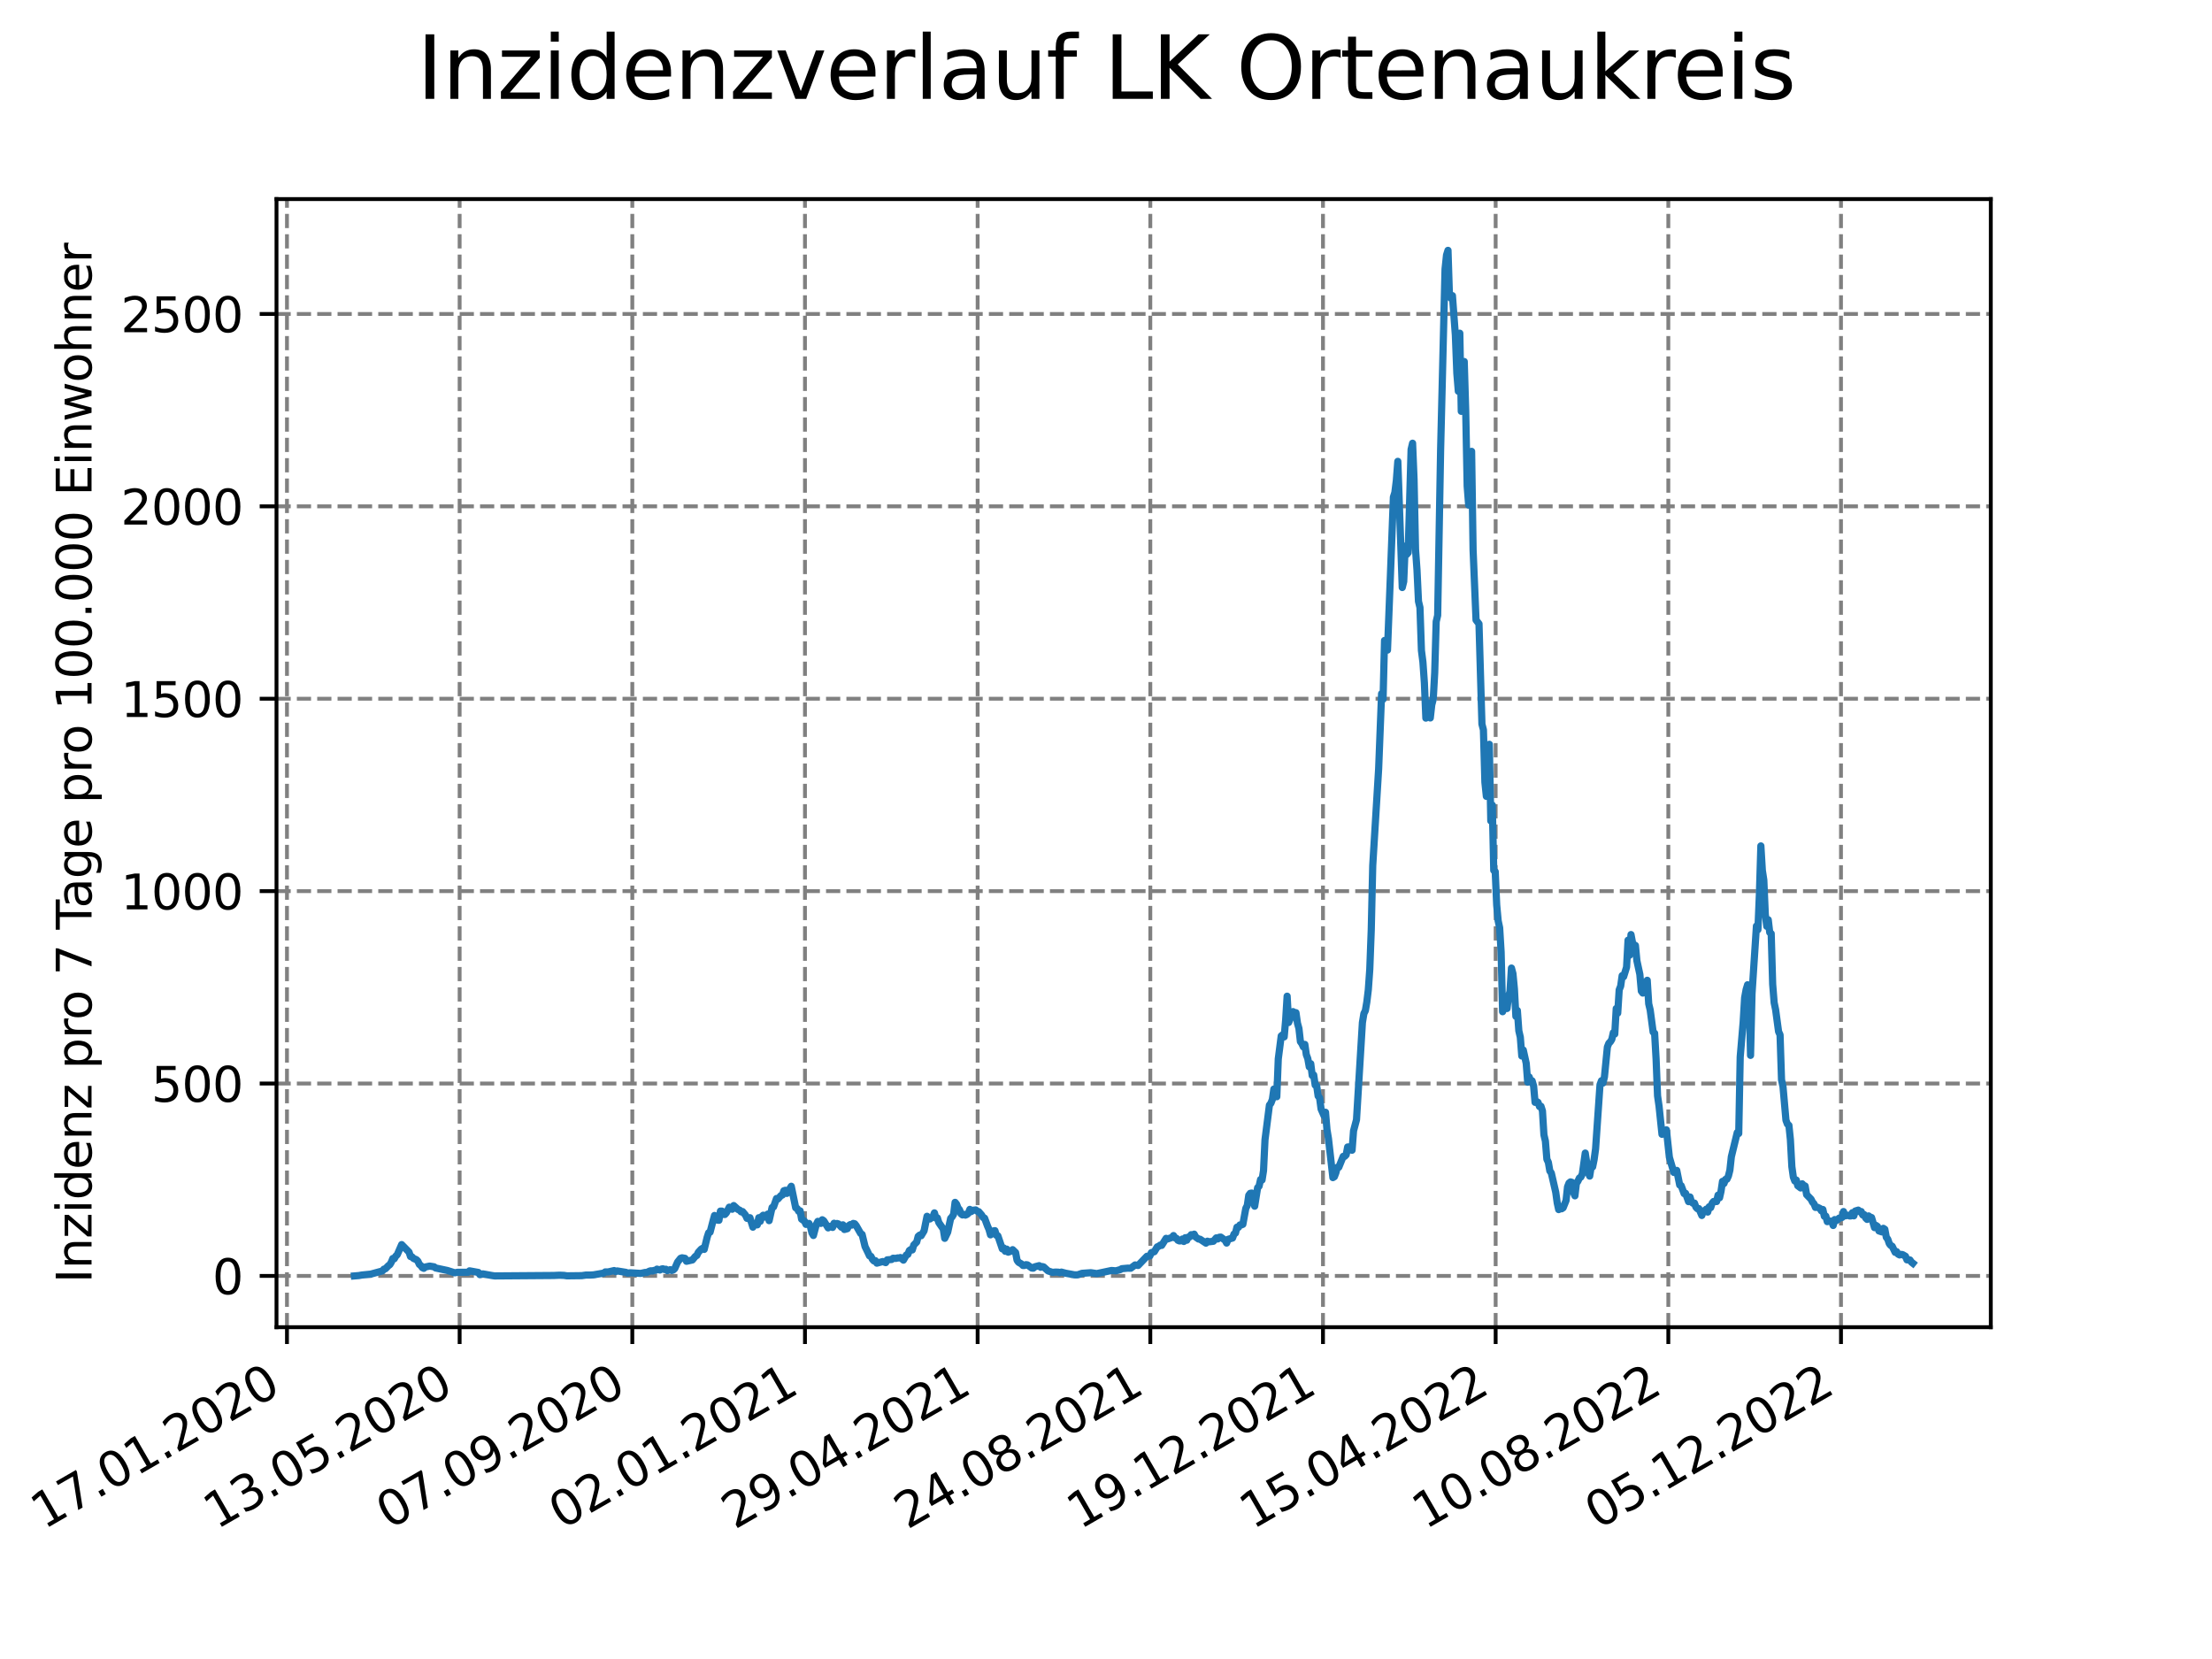 <?xml version="1.0" encoding="utf-8" standalone="no"?>
<!DOCTYPE svg PUBLIC "-//W3C//DTD SVG 1.1//EN"
  "http://www.w3.org/Graphics/SVG/1.1/DTD/svg11.dtd">
<svg xmlns:xlink="http://www.w3.org/1999/xlink" width="460.8pt" height="345.6pt" viewBox="0 0 460.8 345.6" xmlns="http://www.w3.org/2000/svg" version="1.1">
 <defs>
  <style type="text/css">*{stroke-linejoin: round; stroke-linecap: butt}</style>
 </defs>
 <g id="figure_1">
  <g id="patch_1">
   <path d="M 0 345.6 
L 460.8 345.6 
L 460.8 0 
L 0 0 
z
" style="fill: #ffffff"/>
  </g>
  <g id="axes_1">
   <g id="patch_2">
    <path d="M 57.6 276.48 
L 414.72 276.48 
L 414.72 41.472 
L 57.6 41.472 
z
" style="fill: #ffffff"/>
   </g>
   <g id="matplotlib.axis_1">
    <g id="xtick_1">
     <g id="line2d_1">
      <path d="M 59.78 276.48 
L 59.78 41.472 
" clip-path="url(#pa488ce791e)" style="fill: none; stroke-dasharray: 2.96,1.28; stroke-dashoffset: 0; stroke: #808080; stroke-width: 0.8"/>
     </g>
     <g id="line2d_2">
      <defs>
       <path id="mf2b1502a65" d="M 0 0 
L 0 3.5 
" style="stroke: #000000; stroke-width: 0.8"/>
      </defs>
      <g>
       <use xlink:href="#mf2b1502a65" x="59.78" y="276.48" style="stroke: #000000; stroke-width: 0.8"/>
      </g>
     </g>
     <g id="text_1">
      <!-- 17.01.2020 -->
      <g transform="translate(9.155 318.689) rotate(-30) scale(0.1 -0.1)">
       <defs>
        <path id="DejaVuSans-31" d="M 794 531 
L 1825 531 
L 1825 4091 
L 703 3866 
L 703 4441 
L 1819 4666 
L 2450 4666 
L 2450 531 
L 3481 531 
L 3481 0 
L 794 0 
L 794 531 
z
" transform="scale(0.016)"/>
        <path id="DejaVuSans-37" d="M 525 4666 
L 3525 4666 
L 3525 4397 
L 1831 0 
L 1172 0 
L 2766 4134 
L 525 4134 
L 525 4666 
z
" transform="scale(0.016)"/>
        <path id="DejaVuSans-2e" d="M 684 794 
L 1344 794 
L 1344 0 
L 684 0 
L 684 794 
z
" transform="scale(0.016)"/>
        <path id="DejaVuSans-30" d="M 2034 4250 
Q 1547 4250 1301 3770 
Q 1056 3291 1056 2328 
Q 1056 1369 1301 889 
Q 1547 409 2034 409 
Q 2525 409 2770 889 
Q 3016 1369 3016 2328 
Q 3016 3291 2770 3770 
Q 2525 4250 2034 4250 
z
M 2034 4750 
Q 2819 4750 3233 4129 
Q 3647 3509 3647 2328 
Q 3647 1150 3233 529 
Q 2819 -91 2034 -91 
Q 1250 -91 836 529 
Q 422 1150 422 2328 
Q 422 3509 836 4129 
Q 1250 4750 2034 4750 
z
" transform="scale(0.016)"/>
        <path id="DejaVuSans-32" d="M 1228 531 
L 3431 531 
L 3431 0 
L 469 0 
L 469 531 
Q 828 903 1448 1529 
Q 2069 2156 2228 2338 
Q 2531 2678 2651 2914 
Q 2772 3150 2772 3378 
Q 2772 3750 2511 3984 
Q 2250 4219 1831 4219 
Q 1534 4219 1204 4116 
Q 875 4013 500 3803 
L 500 4441 
Q 881 4594 1212 4672 
Q 1544 4750 1819 4750 
Q 2544 4750 2975 4387 
Q 3406 4025 3406 3419 
Q 3406 3131 3298 2873 
Q 3191 2616 2906 2266 
Q 2828 2175 2409 1742 
Q 1991 1309 1228 531 
z
" transform="scale(0.016)"/>
       </defs>
       <use xlink:href="#DejaVuSans-31"/>
       <use xlink:href="#DejaVuSans-37" x="63.623"/>
       <use xlink:href="#DejaVuSans-2e" x="127.246"/>
       <use xlink:href="#DejaVuSans-30" x="159.033"/>
       <use xlink:href="#DejaVuSans-31" x="222.656"/>
       <use xlink:href="#DejaVuSans-2e" x="286.279"/>
       <use xlink:href="#DejaVuSans-32" x="318.066"/>
       <use xlink:href="#DejaVuSans-30" x="381.689"/>
       <use xlink:href="#DejaVuSans-32" x="445.312"/>
       <use xlink:href="#DejaVuSans-30" x="508.936"/>
      </g>
     </g>
    </g>
    <g id="xtick_2">
     <g id="line2d_3">
      <path d="M 95.75 276.48 
L 95.75 41.472 
" clip-path="url(#pa488ce791e)" style="fill: none; stroke-dasharray: 2.96,1.28; stroke-dashoffset: 0; stroke: #808080; stroke-width: 0.8"/>
     </g>
     <g id="line2d_4">
      <g>
       <use xlink:href="#mf2b1502a65" x="95.75" y="276.48" style="stroke: #000000; stroke-width: 0.8"/>
      </g>
     </g>
     <g id="text_2">
      <!-- 13.05.2020 -->
      <g transform="translate(45.125 318.689) rotate(-30) scale(0.1 -0.1)">
       <defs>
        <path id="DejaVuSans-33" d="M 2597 2516 
Q 3050 2419 3304 2112 
Q 3559 1806 3559 1356 
Q 3559 666 3084 287 
Q 2609 -91 1734 -91 
Q 1441 -91 1130 -33 
Q 819 25 488 141 
L 488 750 
Q 750 597 1062 519 
Q 1375 441 1716 441 
Q 2309 441 2620 675 
Q 2931 909 2931 1356 
Q 2931 1769 2642 2001 
Q 2353 2234 1838 2234 
L 1294 2234 
L 1294 2753 
L 1863 2753 
Q 2328 2753 2575 2939 
Q 2822 3125 2822 3475 
Q 2822 3834 2567 4026 
Q 2313 4219 1838 4219 
Q 1578 4219 1281 4162 
Q 984 4106 628 3988 
L 628 4550 
Q 988 4650 1302 4700 
Q 1616 4750 1894 4750 
Q 2613 4750 3031 4423 
Q 3450 4097 3450 3541 
Q 3450 3153 3228 2886 
Q 3006 2619 2597 2516 
z
" transform="scale(0.016)"/>
        <path id="DejaVuSans-35" d="M 691 4666 
L 3169 4666 
L 3169 4134 
L 1269 4134 
L 1269 2991 
Q 1406 3038 1543 3061 
Q 1681 3084 1819 3084 
Q 2600 3084 3056 2656 
Q 3513 2228 3513 1497 
Q 3513 744 3044 326 
Q 2575 -91 1722 -91 
Q 1428 -91 1123 -41 
Q 819 9 494 109 
L 494 744 
Q 775 591 1075 516 
Q 1375 441 1709 441 
Q 2250 441 2565 725 
Q 2881 1009 2881 1497 
Q 2881 1984 2565 2268 
Q 2250 2553 1709 2553 
Q 1456 2553 1204 2497 
Q 953 2441 691 2322 
L 691 4666 
z
" transform="scale(0.016)"/>
       </defs>
       <use xlink:href="#DejaVuSans-31"/>
       <use xlink:href="#DejaVuSans-33" x="63.623"/>
       <use xlink:href="#DejaVuSans-2e" x="127.246"/>
       <use xlink:href="#DejaVuSans-30" x="159.033"/>
       <use xlink:href="#DejaVuSans-35" x="222.656"/>
       <use xlink:href="#DejaVuSans-2e" x="286.279"/>
       <use xlink:href="#DejaVuSans-32" x="318.066"/>
       <use xlink:href="#DejaVuSans-30" x="381.689"/>
       <use xlink:href="#DejaVuSans-32" x="445.312"/>
       <use xlink:href="#DejaVuSans-30" x="508.936"/>
      </g>
     </g>
    </g>
    <g id="xtick_3">
     <g id="line2d_5">
      <path d="M 131.721 276.48 
L 131.721 41.472 
" clip-path="url(#pa488ce791e)" style="fill: none; stroke-dasharray: 2.96,1.28; stroke-dashoffset: 0; stroke: #808080; stroke-width: 0.8"/>
     </g>
     <g id="line2d_6">
      <g>
       <use xlink:href="#mf2b1502a65" x="131.721" y="276.48" style="stroke: #000000; stroke-width: 0.8"/>
      </g>
     </g>
     <g id="text_3">
      <!-- 07.09.2020 -->
      <g transform="translate(81.096 318.689) rotate(-30) scale(0.1 -0.1)">
       <defs>
        <path id="DejaVuSans-39" d="M 703 97 
L 703 672 
Q 941 559 1184 500 
Q 1428 441 1663 441 
Q 2288 441 2617 861 
Q 2947 1281 2994 2138 
Q 2813 1869 2534 1725 
Q 2256 1581 1919 1581 
Q 1219 1581 811 2004 
Q 403 2428 403 3163 
Q 403 3881 828 4315 
Q 1253 4750 1959 4750 
Q 2769 4750 3195 4129 
Q 3622 3509 3622 2328 
Q 3622 1225 3098 567 
Q 2575 -91 1691 -91 
Q 1453 -91 1209 -44 
Q 966 3 703 97 
z
M 1959 2075 
Q 2384 2075 2632 2365 
Q 2881 2656 2881 3163 
Q 2881 3666 2632 3958 
Q 2384 4250 1959 4250 
Q 1534 4250 1286 3958 
Q 1038 3666 1038 3163 
Q 1038 2656 1286 2365 
Q 1534 2075 1959 2075 
z
" transform="scale(0.016)"/>
       </defs>
       <use xlink:href="#DejaVuSans-30"/>
       <use xlink:href="#DejaVuSans-37" x="63.623"/>
       <use xlink:href="#DejaVuSans-2e" x="127.246"/>
       <use xlink:href="#DejaVuSans-30" x="159.033"/>
       <use xlink:href="#DejaVuSans-39" x="222.656"/>
       <use xlink:href="#DejaVuSans-2e" x="286.279"/>
       <use xlink:href="#DejaVuSans-32" x="318.066"/>
       <use xlink:href="#DejaVuSans-30" x="381.689"/>
       <use xlink:href="#DejaVuSans-32" x="445.312"/>
       <use xlink:href="#DejaVuSans-30" x="508.936"/>
      </g>
     </g>
    </g>
    <g id="xtick_4">
     <g id="line2d_7">
      <path d="M 167.691 276.48 
L 167.691 41.472 
" clip-path="url(#pa488ce791e)" style="fill: none; stroke-dasharray: 2.96,1.28; stroke-dashoffset: 0; stroke: #808080; stroke-width: 0.8"/>
     </g>
     <g id="line2d_8">
      <g>
       <use xlink:href="#mf2b1502a65" x="167.691" y="276.48" style="stroke: #000000; stroke-width: 0.8"/>
      </g>
     </g>
     <g id="text_4">
      <!-- 02.01.2021 -->
      <g transform="translate(117.066 318.689) rotate(-30) scale(0.1 -0.1)">
       <use xlink:href="#DejaVuSans-30"/>
       <use xlink:href="#DejaVuSans-32" x="63.623"/>
       <use xlink:href="#DejaVuSans-2e" x="127.246"/>
       <use xlink:href="#DejaVuSans-30" x="159.033"/>
       <use xlink:href="#DejaVuSans-31" x="222.656"/>
       <use xlink:href="#DejaVuSans-2e" x="286.279"/>
       <use xlink:href="#DejaVuSans-32" x="318.066"/>
       <use xlink:href="#DejaVuSans-30" x="381.689"/>
       <use xlink:href="#DejaVuSans-32" x="445.312"/>
       <use xlink:href="#DejaVuSans-31" x="508.936"/>
      </g>
     </g>
    </g>
    <g id="xtick_5">
     <g id="line2d_9">
      <path d="M 203.661 276.48 
L 203.661 41.472 
" clip-path="url(#pa488ce791e)" style="fill: none; stroke-dasharray: 2.96,1.28; stroke-dashoffset: 0; stroke: #808080; stroke-width: 0.8"/>
     </g>
     <g id="line2d_10">
      <g>
       <use xlink:href="#mf2b1502a65" x="203.661" y="276.48" style="stroke: #000000; stroke-width: 0.8"/>
      </g>
     </g>
     <g id="text_5">
      <!-- 29.04.2021 -->
      <g transform="translate(153.036 318.689) rotate(-30) scale(0.1 -0.1)">
       <defs>
        <path id="DejaVuSans-34" d="M 2419 4116 
L 825 1625 
L 2419 1625 
L 2419 4116 
z
M 2253 4666 
L 3047 4666 
L 3047 1625 
L 3713 1625 
L 3713 1100 
L 3047 1100 
L 3047 0 
L 2419 0 
L 2419 1100 
L 313 1100 
L 313 1709 
L 2253 4666 
z
" transform="scale(0.016)"/>
       </defs>
       <use xlink:href="#DejaVuSans-32"/>
       <use xlink:href="#DejaVuSans-39" x="63.623"/>
       <use xlink:href="#DejaVuSans-2e" x="127.246"/>
       <use xlink:href="#DejaVuSans-30" x="159.033"/>
       <use xlink:href="#DejaVuSans-34" x="222.656"/>
       <use xlink:href="#DejaVuSans-2e" x="286.279"/>
       <use xlink:href="#DejaVuSans-32" x="318.066"/>
       <use xlink:href="#DejaVuSans-30" x="381.689"/>
       <use xlink:href="#DejaVuSans-32" x="445.312"/>
       <use xlink:href="#DejaVuSans-31" x="508.936"/>
      </g>
     </g>
    </g>
    <g id="xtick_6">
     <g id="line2d_11">
      <path d="M 239.631 276.48 
L 239.631 41.472 
" clip-path="url(#pa488ce791e)" style="fill: none; stroke-dasharray: 2.96,1.28; stroke-dashoffset: 0; stroke: #808080; stroke-width: 0.8"/>
     </g>
     <g id="line2d_12">
      <g>
       <use xlink:href="#mf2b1502a65" x="239.631" y="276.48" style="stroke: #000000; stroke-width: 0.8"/>
      </g>
     </g>
     <g id="text_6">
      <!-- 24.08.2021 -->
      <g transform="translate(189.006 318.689) rotate(-30) scale(0.1 -0.1)">
       <defs>
        <path id="DejaVuSans-38" d="M 2034 2216 
Q 1584 2216 1326 1975 
Q 1069 1734 1069 1313 
Q 1069 891 1326 650 
Q 1584 409 2034 409 
Q 2484 409 2743 651 
Q 3003 894 3003 1313 
Q 3003 1734 2745 1975 
Q 2488 2216 2034 2216 
z
M 1403 2484 
Q 997 2584 770 2862 
Q 544 3141 544 3541 
Q 544 4100 942 4425 
Q 1341 4750 2034 4750 
Q 2731 4750 3128 4425 
Q 3525 4100 3525 3541 
Q 3525 3141 3298 2862 
Q 3072 2584 2669 2484 
Q 3125 2378 3379 2068 
Q 3634 1759 3634 1313 
Q 3634 634 3220 271 
Q 2806 -91 2034 -91 
Q 1263 -91 848 271 
Q 434 634 434 1313 
Q 434 1759 690 2068 
Q 947 2378 1403 2484 
z
M 1172 3481 
Q 1172 3119 1398 2916 
Q 1625 2713 2034 2713 
Q 2441 2713 2670 2916 
Q 2900 3119 2900 3481 
Q 2900 3844 2670 4047 
Q 2441 4250 2034 4250 
Q 1625 4250 1398 4047 
Q 1172 3844 1172 3481 
z
" transform="scale(0.016)"/>
       </defs>
       <use xlink:href="#DejaVuSans-32"/>
       <use xlink:href="#DejaVuSans-34" x="63.623"/>
       <use xlink:href="#DejaVuSans-2e" x="127.246"/>
       <use xlink:href="#DejaVuSans-30" x="159.033"/>
       <use xlink:href="#DejaVuSans-38" x="222.656"/>
       <use xlink:href="#DejaVuSans-2e" x="286.279"/>
       <use xlink:href="#DejaVuSans-32" x="318.066"/>
       <use xlink:href="#DejaVuSans-30" x="381.689"/>
       <use xlink:href="#DejaVuSans-32" x="445.312"/>
       <use xlink:href="#DejaVuSans-31" x="508.936"/>
      </g>
     </g>
    </g>
    <g id="xtick_7">
     <g id="line2d_13">
      <path d="M 275.602 276.48 
L 275.602 41.472 
" clip-path="url(#pa488ce791e)" style="fill: none; stroke-dasharray: 2.96,1.28; stroke-dashoffset: 0; stroke: #808080; stroke-width: 0.8"/>
     </g>
     <g id="line2d_14">
      <g>
       <use xlink:href="#mf2b1502a65" x="275.602" y="276.48" style="stroke: #000000; stroke-width: 0.8"/>
      </g>
     </g>
     <g id="text_7">
      <!-- 19.12.2021 -->
      <g transform="translate(224.977 318.689) rotate(-30) scale(0.1 -0.1)">
       <use xlink:href="#DejaVuSans-31"/>
       <use xlink:href="#DejaVuSans-39" x="63.623"/>
       <use xlink:href="#DejaVuSans-2e" x="127.246"/>
       <use xlink:href="#DejaVuSans-31" x="159.033"/>
       <use xlink:href="#DejaVuSans-32" x="222.656"/>
       <use xlink:href="#DejaVuSans-2e" x="286.279"/>
       <use xlink:href="#DejaVuSans-32" x="318.066"/>
       <use xlink:href="#DejaVuSans-30" x="381.689"/>
       <use xlink:href="#DejaVuSans-32" x="445.312"/>
       <use xlink:href="#DejaVuSans-31" x="508.936"/>
      </g>
     </g>
    </g>
    <g id="xtick_8">
     <g id="line2d_15">
      <path d="M 311.572 276.48 
L 311.572 41.472 
" clip-path="url(#pa488ce791e)" style="fill: none; stroke-dasharray: 2.96,1.28; stroke-dashoffset: 0; stroke: #808080; stroke-width: 0.8"/>
     </g>
     <g id="line2d_16">
      <g>
       <use xlink:href="#mf2b1502a65" x="311.572" y="276.48" style="stroke: #000000; stroke-width: 0.8"/>
      </g>
     </g>
     <g id="text_8">
      <!-- 15.04.2022 -->
      <g transform="translate(260.947 318.689) rotate(-30) scale(0.1 -0.1)">
       <use xlink:href="#DejaVuSans-31"/>
       <use xlink:href="#DejaVuSans-35" x="63.623"/>
       <use xlink:href="#DejaVuSans-2e" x="127.246"/>
       <use xlink:href="#DejaVuSans-30" x="159.033"/>
       <use xlink:href="#DejaVuSans-34" x="222.656"/>
       <use xlink:href="#DejaVuSans-2e" x="286.279"/>
       <use xlink:href="#DejaVuSans-32" x="318.066"/>
       <use xlink:href="#DejaVuSans-30" x="381.689"/>
       <use xlink:href="#DejaVuSans-32" x="445.312"/>
       <use xlink:href="#DejaVuSans-32" x="508.936"/>
      </g>
     </g>
    </g>
    <g id="xtick_9">
     <g id="line2d_17">
      <path d="M 347.542 276.48 
L 347.542 41.472 
" clip-path="url(#pa488ce791e)" style="fill: none; stroke-dasharray: 2.96,1.28; stroke-dashoffset: 0; stroke: #808080; stroke-width: 0.8"/>
     </g>
     <g id="line2d_18">
      <g>
       <use xlink:href="#mf2b1502a65" x="347.542" y="276.48" style="stroke: #000000; stroke-width: 0.8"/>
      </g>
     </g>
     <g id="text_9">
      <!-- 10.08.2022 -->
      <g transform="translate(296.917 318.689) rotate(-30) scale(0.1 -0.1)">
       <use xlink:href="#DejaVuSans-31"/>
       <use xlink:href="#DejaVuSans-30" x="63.623"/>
       <use xlink:href="#DejaVuSans-2e" x="127.246"/>
       <use xlink:href="#DejaVuSans-30" x="159.033"/>
       <use xlink:href="#DejaVuSans-38" x="222.656"/>
       <use xlink:href="#DejaVuSans-2e" x="286.279"/>
       <use xlink:href="#DejaVuSans-32" x="318.066"/>
       <use xlink:href="#DejaVuSans-30" x="381.689"/>
       <use xlink:href="#DejaVuSans-32" x="445.312"/>
       <use xlink:href="#DejaVuSans-32" x="508.936"/>
      </g>
     </g>
    </g>
    <g id="xtick_10">
     <g id="line2d_19">
      <path d="M 383.512 276.48 
L 383.512 41.472 
" clip-path="url(#pa488ce791e)" style="fill: none; stroke-dasharray: 2.96,1.28; stroke-dashoffset: 0; stroke: #808080; stroke-width: 0.8"/>
     </g>
     <g id="line2d_20">
      <g>
       <use xlink:href="#mf2b1502a65" x="383.512" y="276.48" style="stroke: #000000; stroke-width: 0.8"/>
      </g>
     </g>
     <g id="text_10">
      <!-- 05.12.2022 -->
      <g transform="translate(332.887 318.689) rotate(-30) scale(0.1 -0.1)">
       <use xlink:href="#DejaVuSans-30"/>
       <use xlink:href="#DejaVuSans-35" x="63.623"/>
       <use xlink:href="#DejaVuSans-2e" x="127.246"/>
       <use xlink:href="#DejaVuSans-31" x="159.033"/>
       <use xlink:href="#DejaVuSans-32" x="222.656"/>
       <use xlink:href="#DejaVuSans-2e" x="286.279"/>
       <use xlink:href="#DejaVuSans-32" x="318.066"/>
       <use xlink:href="#DejaVuSans-30" x="381.689"/>
       <use xlink:href="#DejaVuSans-32" x="445.312"/>
       <use xlink:href="#DejaVuSans-32" x="508.936"/>
      </g>
     </g>
    </g>
   </g>
   <g id="matplotlib.axis_2">
    <g id="ytick_1">
     <g id="line2d_21">
      <path d="M 57.6 265.798 
L 414.72 265.798 
" clip-path="url(#pa488ce791e)" style="fill: none; stroke-dasharray: 2.96,1.28; stroke-dashoffset: 0; stroke: #808080; stroke-width: 0.8"/>
     </g>
     <g id="line2d_22">
      <defs>
       <path id="mfb41dbea71" d="M 0 0 
L -3.5 0 
" style="stroke: #000000; stroke-width: 0.8"/>
      </defs>
      <g>
       <use xlink:href="#mfb41dbea71" x="57.6" y="265.798" style="stroke: #000000; stroke-width: 0.8"/>
      </g>
     </g>
     <g id="text_11">
      <!-- 0 -->
      <g transform="translate(44.237 269.597) scale(0.1 -0.1)">
       <use xlink:href="#DejaVuSans-30"/>
      </g>
     </g>
    </g>
    <g id="ytick_2">
     <g id="line2d_23">
      <path d="M 57.6 225.718 
L 414.72 225.718 
" clip-path="url(#pa488ce791e)" style="fill: none; stroke-dasharray: 2.96,1.28; stroke-dashoffset: 0; stroke: #808080; stroke-width: 0.8"/>
     </g>
     <g id="line2d_24">
      <g>
       <use xlink:href="#mfb41dbea71" x="57.6" y="225.718" style="stroke: #000000; stroke-width: 0.8"/>
      </g>
     </g>
     <g id="text_12">
      <!-- 500 -->
      <g transform="translate(31.512 229.518) scale(0.1 -0.1)">
       <use xlink:href="#DejaVuSans-35"/>
       <use xlink:href="#DejaVuSans-30" x="63.623"/>
       <use xlink:href="#DejaVuSans-30" x="127.246"/>
      </g>
     </g>
    </g>
    <g id="ytick_3">
     <g id="line2d_25">
      <path d="M 57.6 185.639 
L 414.72 185.639 
" clip-path="url(#pa488ce791e)" style="fill: none; stroke-dasharray: 2.96,1.28; stroke-dashoffset: 0; stroke: #808080; stroke-width: 0.8"/>
     </g>
     <g id="line2d_26">
      <g>
       <use xlink:href="#mfb41dbea71" x="57.6" y="185.639" style="stroke: #000000; stroke-width: 0.8"/>
      </g>
     </g>
     <g id="text_13">
      <!-- 1000 -->
      <g transform="translate(25.15 189.438) scale(0.1 -0.1)">
       <use xlink:href="#DejaVuSans-31"/>
       <use xlink:href="#DejaVuSans-30" x="63.623"/>
       <use xlink:href="#DejaVuSans-30" x="127.246"/>
       <use xlink:href="#DejaVuSans-30" x="190.869"/>
      </g>
     </g>
    </g>
    <g id="ytick_4">
     <g id="line2d_27">
      <path d="M 57.6 145.56 
L 414.72 145.56 
" clip-path="url(#pa488ce791e)" style="fill: none; stroke-dasharray: 2.96,1.28; stroke-dashoffset: 0; stroke: #808080; stroke-width: 0.8"/>
     </g>
     <g id="line2d_28">
      <g>
       <use xlink:href="#mfb41dbea71" x="57.6" y="145.56" style="stroke: #000000; stroke-width: 0.8"/>
      </g>
     </g>
     <g id="text_14">
      <!-- 1500 -->
      <g transform="translate(25.15 149.359) scale(0.1 -0.1)">
       <use xlink:href="#DejaVuSans-31"/>
       <use xlink:href="#DejaVuSans-35" x="63.623"/>
       <use xlink:href="#DejaVuSans-30" x="127.246"/>
       <use xlink:href="#DejaVuSans-30" x="190.869"/>
      </g>
     </g>
    </g>
    <g id="ytick_5">
     <g id="line2d_29">
      <path d="M 57.6 105.48 
L 414.72 105.48 
" clip-path="url(#pa488ce791e)" style="fill: none; stroke-dasharray: 2.96,1.28; stroke-dashoffset: 0; stroke: #808080; stroke-width: 0.8"/>
     </g>
     <g id="line2d_30">
      <g>
       <use xlink:href="#mfb41dbea71" x="57.6" y="105.48" style="stroke: #000000; stroke-width: 0.8"/>
      </g>
     </g>
     <g id="text_15">
      <!-- 2000 -->
      <g transform="translate(25.15 109.279) scale(0.1 -0.1)">
       <use xlink:href="#DejaVuSans-32"/>
       <use xlink:href="#DejaVuSans-30" x="63.623"/>
       <use xlink:href="#DejaVuSans-30" x="127.246"/>
       <use xlink:href="#DejaVuSans-30" x="190.869"/>
      </g>
     </g>
    </g>
    <g id="ytick_6">
     <g id="line2d_31">
      <path d="M 57.6 65.401 
L 414.72 65.401 
" clip-path="url(#pa488ce791e)" style="fill: none; stroke-dasharray: 2.96,1.28; stroke-dashoffset: 0; stroke: #808080; stroke-width: 0.8"/>
     </g>
     <g id="line2d_32">
      <g>
       <use xlink:href="#mfb41dbea71" x="57.6" y="65.401" style="stroke: #000000; stroke-width: 0.8"/>
      </g>
     </g>
     <g id="text_16">
      <!-- 2500 -->
      <g transform="translate(25.15 69.2) scale(0.1 -0.1)">
       <use xlink:href="#DejaVuSans-32"/>
       <use xlink:href="#DejaVuSans-35" x="63.623"/>
       <use xlink:href="#DejaVuSans-30" x="127.246"/>
       <use xlink:href="#DejaVuSans-30" x="190.869"/>
      </g>
     </g>
    </g>
    <g id="text_17">
     <!-- Inzidenz pro 7 Tage pro 100.000 Einwohner -->
     <g transform="translate(19.07 267.301) rotate(-90) scale(0.1 -0.1)">
      <defs>
       <path id="DejaVuSans-49" d="M 628 4666 
L 1259 4666 
L 1259 0 
L 628 0 
L 628 4666 
z
" transform="scale(0.016)"/>
       <path id="DejaVuSans-6e" d="M 3513 2113 
L 3513 0 
L 2938 0 
L 2938 2094 
Q 2938 2591 2744 2837 
Q 2550 3084 2163 3084 
Q 1697 3084 1428 2787 
Q 1159 2491 1159 1978 
L 1159 0 
L 581 0 
L 581 3500 
L 1159 3500 
L 1159 2956 
Q 1366 3272 1645 3428 
Q 1925 3584 2291 3584 
Q 2894 3584 3203 3211 
Q 3513 2838 3513 2113 
z
" transform="scale(0.016)"/>
       <path id="DejaVuSans-7a" d="M 353 3500 
L 3084 3500 
L 3084 2975 
L 922 459 
L 3084 459 
L 3084 0 
L 275 0 
L 275 525 
L 2438 3041 
L 353 3041 
L 353 3500 
z
" transform="scale(0.016)"/>
       <path id="DejaVuSans-69" d="M 603 3500 
L 1178 3500 
L 1178 0 
L 603 0 
L 603 3500 
z
M 603 4863 
L 1178 4863 
L 1178 4134 
L 603 4134 
L 603 4863 
z
" transform="scale(0.016)"/>
       <path id="DejaVuSans-64" d="M 2906 2969 
L 2906 4863 
L 3481 4863 
L 3481 0 
L 2906 0 
L 2906 525 
Q 2725 213 2448 61 
Q 2172 -91 1784 -91 
Q 1150 -91 751 415 
Q 353 922 353 1747 
Q 353 2572 751 3078 
Q 1150 3584 1784 3584 
Q 2172 3584 2448 3432 
Q 2725 3281 2906 2969 
z
M 947 1747 
Q 947 1113 1208 752 
Q 1469 391 1925 391 
Q 2381 391 2643 752 
Q 2906 1113 2906 1747 
Q 2906 2381 2643 2742 
Q 2381 3103 1925 3103 
Q 1469 3103 1208 2742 
Q 947 2381 947 1747 
z
" transform="scale(0.016)"/>
       <path id="DejaVuSans-65" d="M 3597 1894 
L 3597 1613 
L 953 1613 
Q 991 1019 1311 708 
Q 1631 397 2203 397 
Q 2534 397 2845 478 
Q 3156 559 3463 722 
L 3463 178 
Q 3153 47 2828 -22 
Q 2503 -91 2169 -91 
Q 1331 -91 842 396 
Q 353 884 353 1716 
Q 353 2575 817 3079 
Q 1281 3584 2069 3584 
Q 2775 3584 3186 3129 
Q 3597 2675 3597 1894 
z
M 3022 2063 
Q 3016 2534 2758 2815 
Q 2500 3097 2075 3097 
Q 1594 3097 1305 2825 
Q 1016 2553 972 2059 
L 3022 2063 
z
" transform="scale(0.016)"/>
       <path id="DejaVuSans-20" transform="scale(0.016)"/>
       <path id="DejaVuSans-70" d="M 1159 525 
L 1159 -1331 
L 581 -1331 
L 581 3500 
L 1159 3500 
L 1159 2969 
Q 1341 3281 1617 3432 
Q 1894 3584 2278 3584 
Q 2916 3584 3314 3078 
Q 3713 2572 3713 1747 
Q 3713 922 3314 415 
Q 2916 -91 2278 -91 
Q 1894 -91 1617 61 
Q 1341 213 1159 525 
z
M 3116 1747 
Q 3116 2381 2855 2742 
Q 2594 3103 2138 3103 
Q 1681 3103 1420 2742 
Q 1159 2381 1159 1747 
Q 1159 1113 1420 752 
Q 1681 391 2138 391 
Q 2594 391 2855 752 
Q 3116 1113 3116 1747 
z
" transform="scale(0.016)"/>
       <path id="DejaVuSans-72" d="M 2631 2963 
Q 2534 3019 2420 3045 
Q 2306 3072 2169 3072 
Q 1681 3072 1420 2755 
Q 1159 2438 1159 1844 
L 1159 0 
L 581 0 
L 581 3500 
L 1159 3500 
L 1159 2956 
Q 1341 3275 1631 3429 
Q 1922 3584 2338 3584 
Q 2397 3584 2469 3576 
Q 2541 3569 2628 3553 
L 2631 2963 
z
" transform="scale(0.016)"/>
       <path id="DejaVuSans-6f" d="M 1959 3097 
Q 1497 3097 1228 2736 
Q 959 2375 959 1747 
Q 959 1119 1226 758 
Q 1494 397 1959 397 
Q 2419 397 2687 759 
Q 2956 1122 2956 1747 
Q 2956 2369 2687 2733 
Q 2419 3097 1959 3097 
z
M 1959 3584 
Q 2709 3584 3137 3096 
Q 3566 2609 3566 1747 
Q 3566 888 3137 398 
Q 2709 -91 1959 -91 
Q 1206 -91 779 398 
Q 353 888 353 1747 
Q 353 2609 779 3096 
Q 1206 3584 1959 3584 
z
" transform="scale(0.016)"/>
       <path id="DejaVuSans-54" d="M -19 4666 
L 3928 4666 
L 3928 4134 
L 2272 4134 
L 2272 0 
L 1638 0 
L 1638 4134 
L -19 4134 
L -19 4666 
z
" transform="scale(0.016)"/>
       <path id="DejaVuSans-61" d="M 2194 1759 
Q 1497 1759 1228 1600 
Q 959 1441 959 1056 
Q 959 750 1161 570 
Q 1363 391 1709 391 
Q 2188 391 2477 730 
Q 2766 1069 2766 1631 
L 2766 1759 
L 2194 1759 
z
M 3341 1997 
L 3341 0 
L 2766 0 
L 2766 531 
Q 2569 213 2275 61 
Q 1981 -91 1556 -91 
Q 1019 -91 701 211 
Q 384 513 384 1019 
Q 384 1609 779 1909 
Q 1175 2209 1959 2209 
L 2766 2209 
L 2766 2266 
Q 2766 2663 2505 2880 
Q 2244 3097 1772 3097 
Q 1472 3097 1187 3025 
Q 903 2953 641 2809 
L 641 3341 
Q 956 3463 1253 3523 
Q 1550 3584 1831 3584 
Q 2591 3584 2966 3190 
Q 3341 2797 3341 1997 
z
" transform="scale(0.016)"/>
       <path id="DejaVuSans-67" d="M 2906 1791 
Q 2906 2416 2648 2759 
Q 2391 3103 1925 3103 
Q 1463 3103 1205 2759 
Q 947 2416 947 1791 
Q 947 1169 1205 825 
Q 1463 481 1925 481 
Q 2391 481 2648 825 
Q 2906 1169 2906 1791 
z
M 3481 434 
Q 3481 -459 3084 -895 
Q 2688 -1331 1869 -1331 
Q 1566 -1331 1297 -1286 
Q 1028 -1241 775 -1147 
L 775 -588 
Q 1028 -725 1275 -790 
Q 1522 -856 1778 -856 
Q 2344 -856 2625 -561 
Q 2906 -266 2906 331 
L 2906 616 
Q 2728 306 2450 153 
Q 2172 0 1784 0 
Q 1141 0 747 490 
Q 353 981 353 1791 
Q 353 2603 747 3093 
Q 1141 3584 1784 3584 
Q 2172 3584 2450 3431 
Q 2728 3278 2906 2969 
L 2906 3500 
L 3481 3500 
L 3481 434 
z
" transform="scale(0.016)"/>
       <path id="DejaVuSans-45" d="M 628 4666 
L 3578 4666 
L 3578 4134 
L 1259 4134 
L 1259 2753 
L 3481 2753 
L 3481 2222 
L 1259 2222 
L 1259 531 
L 3634 531 
L 3634 0 
L 628 0 
L 628 4666 
z
" transform="scale(0.016)"/>
       <path id="DejaVuSans-77" d="M 269 3500 
L 844 3500 
L 1563 769 
L 2278 3500 
L 2956 3500 
L 3675 769 
L 4391 3500 
L 4966 3500 
L 4050 0 
L 3372 0 
L 2619 2869 
L 1863 0 
L 1184 0 
L 269 3500 
z
" transform="scale(0.016)"/>
       <path id="DejaVuSans-68" d="M 3513 2113 
L 3513 0 
L 2938 0 
L 2938 2094 
Q 2938 2591 2744 2837 
Q 2550 3084 2163 3084 
Q 1697 3084 1428 2787 
Q 1159 2491 1159 1978 
L 1159 0 
L 581 0 
L 581 4863 
L 1159 4863 
L 1159 2956 
Q 1366 3272 1645 3428 
Q 1925 3584 2291 3584 
Q 2894 3584 3203 3211 
Q 3513 2838 3513 2113 
z
" transform="scale(0.016)"/>
      </defs>
      <use xlink:href="#DejaVuSans-49"/>
      <use xlink:href="#DejaVuSans-6e" x="29.492"/>
      <use xlink:href="#DejaVuSans-7a" x="92.871"/>
      <use xlink:href="#DejaVuSans-69" x="145.361"/>
      <use xlink:href="#DejaVuSans-64" x="173.145"/>
      <use xlink:href="#DejaVuSans-65" x="236.621"/>
      <use xlink:href="#DejaVuSans-6e" x="298.145"/>
      <use xlink:href="#DejaVuSans-7a" x="361.523"/>
      <use xlink:href="#DejaVuSans-20" x="414.014"/>
      <use xlink:href="#DejaVuSans-70" x="445.801"/>
      <use xlink:href="#DejaVuSans-72" x="509.277"/>
      <use xlink:href="#DejaVuSans-6f" x="548.141"/>
      <use xlink:href="#DejaVuSans-20" x="609.322"/>
      <use xlink:href="#DejaVuSans-37" x="641.109"/>
      <use xlink:href="#DejaVuSans-20" x="704.732"/>
      <use xlink:href="#DejaVuSans-54" x="736.52"/>
      <use xlink:href="#DejaVuSans-61" x="781.104"/>
      <use xlink:href="#DejaVuSans-67" x="842.383"/>
      <use xlink:href="#DejaVuSans-65" x="905.859"/>
      <use xlink:href="#DejaVuSans-20" x="967.383"/>
      <use xlink:href="#DejaVuSans-70" x="999.17"/>
      <use xlink:href="#DejaVuSans-72" x="1062.646"/>
      <use xlink:href="#DejaVuSans-6f" x="1101.51"/>
      <use xlink:href="#DejaVuSans-20" x="1162.691"/>
      <use xlink:href="#DejaVuSans-31" x="1194.479"/>
      <use xlink:href="#DejaVuSans-30" x="1258.102"/>
      <use xlink:href="#DejaVuSans-30" x="1321.725"/>
      <use xlink:href="#DejaVuSans-2e" x="1385.348"/>
      <use xlink:href="#DejaVuSans-30" x="1417.135"/>
      <use xlink:href="#DejaVuSans-30" x="1480.758"/>
      <use xlink:href="#DejaVuSans-30" x="1544.381"/>
      <use xlink:href="#DejaVuSans-20" x="1608.004"/>
      <use xlink:href="#DejaVuSans-45" x="1639.791"/>
      <use xlink:href="#DejaVuSans-69" x="1702.975"/>
      <use xlink:href="#DejaVuSans-6e" x="1730.758"/>
      <use xlink:href="#DejaVuSans-77" x="1794.137"/>
      <use xlink:href="#DejaVuSans-6f" x="1875.924"/>
      <use xlink:href="#DejaVuSans-68" x="1937.105"/>
      <use xlink:href="#DejaVuSans-6e" x="2000.484"/>
      <use xlink:href="#DejaVuSans-65" x="2063.863"/>
      <use xlink:href="#DejaVuSans-72" x="2125.387"/>
     </g>
    </g>
   </g>
   <g id="line2d_33">
    <path d="M 73.833 265.798 
L 74.755 265.723 
L 75.37 265.612 
L 77.215 265.426 
L 79.674 264.756 
L 79.981 264.384 
L 80.289 264.31 
L 80.904 263.677 
L 81.211 263.454 
L 81.519 262.933 
L 81.826 262.171 
L 82.134 262.227 
L 82.441 261.687 
L 82.748 261.39 
L 83.671 259.269 
L 85.208 260.832 
L 85.515 261.762 
L 85.823 261.817 
L 86.13 262.152 
L 86.745 262.413 
L 87.053 262.729 
L 87.36 263.398 
L 87.667 263.64 
L 87.975 264.068 
L 88.282 264.217 
L 88.59 263.938 
L 89.512 263.752 
L 90.434 263.901 
L 90.742 264.142 
L 93.201 264.663 
L 94.739 265.147 
L 95.353 265.035 
L 97.505 265.035 
L 97.813 264.738 
L 99.658 265.072 
L 99.965 265.537 
L 100.58 265.37 
L 102.424 265.705 
L 103.039 265.798 
L 115.337 265.705 
L 116.567 265.649 
L 117.489 265.686 
L 118.104 265.779 
L 121.178 265.742 
L 122.1 265.612 
L 123.023 265.612 
L 123.638 265.575 
L 125.79 265.203 
L 126.097 264.961 
L 126.712 264.961 
L 127.942 264.682 
L 128.249 264.905 
L 128.557 264.756 
L 130.401 265.054 
L 130.709 265.203 
L 131.324 265.147 
L 133.476 265.277 
L 134.398 265.072 
L 134.705 265.091 
L 135.32 264.793 
L 135.628 264.719 
L 135.935 264.775 
L 136.243 264.645 
L 136.55 264.645 
L 136.858 264.384 
L 137.472 264.57 
L 137.78 264.366 
L 138.087 264.31 
L 138.395 264.459 
L 138.702 264.403 
L 139.01 264.7 
L 139.624 264.496 
L 139.932 264.663 
L 140.239 264.57 
L 140.547 264.291 
L 141.162 262.896 
L 141.777 262.134 
L 142.084 262.022 
L 142.699 262.134 
L 143.006 262.747 
L 144.236 262.468 
L 144.851 261.724 
L 145.158 261.538 
L 145.466 260.887 
L 146.081 260.218 
L 146.388 260.032 
L 146.696 260.274 
L 147.31 257.762 
L 147.618 256.814 
L 147.925 256.684 
L 148.54 254.321 
L 148.848 253.205 
L 149.155 253.968 
L 149.462 254.173 
L 149.77 254.21 
L 150.077 252.294 
L 150.385 252.294 
L 150.692 252.982 
L 151 253.001 
L 151.307 252.666 
L 151.922 251.476 
L 152.229 251.773 
L 152.537 251.903 
L 152.844 251.141 
L 153.767 251.978 
L 154.074 252.089 
L 154.381 252.443 
L 154.689 252.387 
L 155.304 253.131 
L 155.611 253.801 
L 155.919 253.856 
L 156.226 253.67 
L 156.841 255.642 
L 157.148 254.861 
L 157.456 255.121 
L 157.763 255.158 
L 158.071 253.67 
L 158.378 254.433 
L 158.686 253.429 
L 158.993 253.15 
L 159.3 253.54 
L 159.915 252.926 
L 160.223 254.284 
L 160.838 251.55 
L 161.145 251.42 
L 161.76 249.671 
L 162.067 249.764 
L 162.682 249.058 
L 162.99 248.946 
L 163.297 248.053 
L 163.605 247.96 
L 163.912 248.611 
L 164.527 247.625 
L 164.834 247.123 
L 165.757 251.606 
L 166.064 251.755 
L 166.372 252.331 
L 166.679 252.238 
L 166.986 253.968 
L 167.601 254.396 
L 167.909 255.065 
L 168.524 254.861 
L 168.831 255.549 
L 169.139 256.832 
L 169.446 257.372 
L 170.061 255.047 
L 170.368 254.433 
L 170.983 254.861 
L 171.291 254.098 
L 171.598 254.303 
L 172.52 255.791 
L 172.828 255.512 
L 173.135 255.419 
L 173.443 255.698 
L 173.75 254.824 
L 174.058 255.01 
L 174.365 254.879 
L 174.672 254.972 
L 175.287 255.661 
L 175.595 255.158 
L 175.902 256.126 
L 176.517 255.958 
L 176.824 255.307 
L 177.132 255.103 
L 177.439 255.214 
L 177.747 254.861 
L 178.054 254.935 
L 178.362 255.326 
L 179.284 256.944 
L 179.591 257.149 
L 180.206 259.678 
L 180.821 260.943 
L 181.129 261.613 
L 181.436 261.724 
L 181.743 262.338 
L 182.051 262.673 
L 182.358 262.617 
L 182.666 263.138 
L 183.896 262.803 
L 184.51 263.026 
L 184.818 262.45 
L 185.74 262.375 
L 186.048 262.115 
L 186.662 262.152 
L 186.97 262.041 
L 187.277 262.059 
L 187.585 261.966 
L 188.2 262.506 
L 188.815 261.427 
L 189.122 261.315 
L 189.429 260.515 
L 189.737 260.292 
L 190.044 260.385 
L 190.352 259.362 
L 190.967 258.73 
L 191.274 257.558 
L 191.581 257.297 
L 191.889 257.428 
L 192.504 256.405 
L 193.119 253.373 
L 193.426 253.894 
L 193.734 253.931 
L 194.348 253.466 
L 194.656 252.666 
L 194.963 253.745 
L 195.271 253.708 
L 195.578 254.693 
L 196.5 256.033 
L 196.808 257.967 
L 197.423 256.684 
L 198.038 253.819 
L 198.345 253.484 
L 198.653 252.964 
L 198.96 250.471 
L 199.267 250.843 
L 199.575 251.643 
L 199.882 251.996 
L 200.19 252.852 
L 200.497 253.094 
L 200.805 252.964 
L 201.112 253.131 
L 201.42 253.001 
L 201.727 252.74 
L 202.034 251.941 
L 202.342 252.387 
L 202.649 252.127 
L 203.264 252.052 
L 203.572 252.313 
L 203.879 252.406 
L 204.494 253.112 
L 204.801 253.633 
L 205.109 253.763 
L 205.724 255.419 
L 206.031 256.126 
L 206.339 257.242 
L 206.646 256.646 
L 206.953 256.423 
L 207.261 256.367 
L 207.568 257.335 
L 207.876 257.446 
L 208.798 260.162 
L 209.105 259.976 
L 209.413 260.664 
L 209.72 260.218 
L 210.028 260.85 
L 210.643 260.627 
L 210.95 260.329 
L 211.565 260.925 
L 211.872 262.524 
L 212.18 262.952 
L 212.795 263.305 
L 213.102 263.622 
L 213.41 263.622 
L 213.717 263.454 
L 214.024 263.491 
L 214.947 264.161 
L 215.254 264.18 
L 215.562 263.901 
L 216.484 263.659 
L 216.791 263.994 
L 217.099 263.845 
L 217.406 263.919 
L 218.021 264.477 
L 218.329 264.756 
L 219.251 265.054 
L 219.866 264.998 
L 220.481 265.017 
L 220.788 265.128 
L 221.096 264.998 
L 222.018 265.24 
L 223.862 265.575 
L 224.477 265.575 
L 225.4 265.258 
L 227.244 265.128 
L 227.859 265.221 
L 228.474 265.314 
L 231.548 264.663 
L 232.471 264.738 
L 233.393 264.477 
L 233.7 264.291 
L 234.93 264.18 
L 235.545 264.198 
L 236.467 263.51 
L 237.082 263.622 
L 238.927 261.706 
L 239.542 261.631 
L 239.849 260.943 
L 240.464 260.757 
L 241.079 259.734 
L 241.386 259.641 
L 241.694 259.381 
L 242.001 259.436 
L 242.924 257.967 
L 243.231 258.097 
L 244.153 257.781 
L 244.461 257.39 
L 244.768 257.874 
L 245.076 257.967 
L 245.383 258.376 
L 245.691 258.506 
L 245.998 258.488 
L 246.305 258.116 
L 246.613 258.618 
L 246.92 257.837 
L 247.228 258.358 
L 247.535 257.707 
L 247.843 257.669 
L 248.15 257.204 
L 248.458 257.353 
L 248.765 257.093 
L 249.072 257.688 
L 249.687 258.116 
L 249.995 258.153 
L 251.224 258.971 
L 251.532 258.562 
L 251.839 258.692 
L 252.762 258.581 
L 253.377 257.874 
L 253.684 258.097 
L 253.991 257.744 
L 254.299 257.707 
L 255.221 258.376 
L 255.529 258.953 
L 255.836 258.172 
L 256.758 257.911 
L 257.066 257.074 
L 257.373 256.87 
L 257.681 255.642 
L 257.988 255.679 
L 258.296 255.177 
L 258.603 255.177 
L 258.91 255.047 
L 259.525 251.717 
L 259.833 251.122 
L 260.14 249.002 
L 260.448 248.592 
L 260.755 248.537 
L 261.062 249.411 
L 261.37 251.271 
L 261.985 247.421 
L 262.292 247.104 
L 262.6 245.709 
L 262.907 245.821 
L 263.215 243.849 
L 263.522 237.432 
L 264.444 230.215 
L 264.752 229.825 
L 265.059 229.025 
L 265.367 226.867 
L 265.981 228.467 
L 266.289 220.58 
L 266.904 215.8 
L 267.211 215.558 
L 267.519 216.005 
L 267.826 212.471 
L 268.134 207.523 
L 268.441 213.01 
L 269.056 211.596 
L 269.363 210.741 
L 269.671 210.927 
L 269.978 210.964 
L 270.286 213.14 
L 270.593 214.256 
L 270.9 216.99 
L 271.208 217.418 
L 271.515 218.088 
L 271.823 217.567 
L 272.13 219.706 
L 272.438 220.525 
L 272.745 222.254 
L 273.053 221.585 
L 273.36 224.059 
L 273.667 223.928 
L 273.975 226.049 
L 274.282 226.16 
L 274.59 228.318 
L 274.897 228.709 
L 275.205 231.034 
L 275.82 232.429 
L 276.127 231.703 
L 276.434 235.33 
L 276.742 237.19 
L 277.664 245.319 
L 277.972 245.133 
L 278.279 244.333 
L 278.586 243.18 
L 278.894 243.161 
L 279.816 240.892 
L 280.124 240.892 
L 280.431 240.576 
L 280.739 238.939 
L 281.046 238.92 
L 281.353 239.553 
L 281.661 239.609 
L 281.968 235.572 
L 282.583 233.266 
L 283.813 213.029 
L 284.12 211.15 
L 284.428 210.536 
L 284.735 208.732 
L 285.043 206.202 
L 285.35 201.924 
L 285.658 193.666 
L 285.965 180.329 
L 287.195 160.185 
L 287.81 144.505 
L 288.117 145.677 
L 288.424 133.419 
L 288.732 134.963 
L 289.039 135.428 
L 289.654 119.711 
L 290.269 103.566 
L 290.577 102.598 
L 290.884 100.106 
L 291.191 96.107 
L 291.806 113.461 
L 292.114 122.389 
L 292.421 121.143 
L 292.729 113.759 
L 293.036 115.507 
L 293.343 115.135 
L 293.958 93.633 
L 294.266 92.331 
L 294.573 99.845 
L 294.881 114.447 
L 295.188 118.762 
L 295.496 125.272 
L 295.803 126.556 
L 296.11 135.502 
L 296.418 137.902 
L 296.725 142.254 
L 297.033 149.601 
L 297.648 146.477 
L 297.955 149.564 
L 298.262 146.83 
L 298.57 145.64 
L 298.877 140.115 
L 299.185 129.494 
L 299.492 128.192 
L 300.107 93.67 
L 301.029 56.079 
L 301.337 53.14 
L 301.644 52.154 
L 301.952 61.789 
L 302.259 62.124 
L 302.567 61.585 
L 303.181 69.825 
L 303.489 77.785 
L 303.796 81.506 
L 304.104 69.415 
L 304.411 85.691 
L 304.719 77.023 
L 305.026 75.312 
L 305.334 85.523 
L 305.641 101.278 
L 305.948 105.221 
L 306.256 98.376 
L 306.563 94.024 
L 306.871 114.558 
L 307.486 129.16 
L 308.1 129.959 
L 308.715 150.848 
L 309.023 152.038 
L 309.33 162.956 
L 309.638 165.895 
L 309.945 158.623 
L 310.253 155.051 
L 310.56 171.01 
L 310.867 167.7 
L 311.175 181.315 
L 311.482 181.575 
L 311.79 188.532 
L 312.097 191.824 
L 312.405 193.275 
L 312.712 198.334 
L 313.02 210.759 
L 313.327 209.96 
L 313.634 209.904 
L 313.942 210.09 
L 314.249 207.579 
L 314.557 206.574 
L 314.864 201.664 
L 315.172 202.817 
L 315.479 206.016 
L 315.786 211.727 
L 316.094 210.499 
L 316.401 214.74 
L 316.709 216.06 
L 317.016 219.985 
L 317.324 218.739 
L 317.939 221.51 
L 318.246 225.435 
L 318.553 224.338 
L 318.861 225.175 
L 319.168 225.156 
L 319.476 226.216 
L 319.783 229.639 
L 320.091 229.453 
L 320.398 229.639 
L 320.705 230.513 
L 321.013 230.457 
L 321.32 231.424 
L 321.628 236.409 
L 321.935 237.711 
L 322.243 241.487 
L 322.55 242.138 
L 322.858 243.924 
L 323.165 244.352 
L 324.087 248.369 
L 324.395 250.583 
L 324.702 251.978 
L 325.01 251.81 
L 325.317 251.81 
L 325.624 251.606 
L 326.239 250.081 
L 326.547 247.235 
L 326.854 246.453 
L 327.162 246.212 
L 327.469 246.305 
L 327.777 248.388 
L 328.084 249.113 
L 328.391 246.509 
L 328.699 246.081 
L 329.006 245.412 
L 329.314 245.207 
L 329.621 244.575 
L 330.236 240.204 
L 330.851 244.221 
L 331.158 245.003 
L 331.466 243.105 
L 331.773 243.087 
L 332.081 241.562 
L 332.388 239.33 
L 333.31 225.956 
L 333.618 225.137 
L 333.925 225.621 
L 334.233 224.338 
L 334.848 218.107 
L 335.155 217.325 
L 335.462 217.028 
L 335.77 216.525 
L 336.077 215.13 
L 336.385 215.409 
L 336.692 210.09 
L 337 211.057 
L 337.307 206.202 
L 337.615 205.421 
L 337.922 203.245 
L 338.229 203.468 
L 338.844 201.478 
L 339.152 195.86 
L 339.459 199.004 
L 339.767 194.689 
L 340.074 196.326 
L 340.381 196.846 
L 340.689 196.958 
L 340.996 200.139 
L 341.611 202.984 
L 341.919 206.463 
L 342.226 206.872 
L 342.534 206.742 
L 342.841 206.109 
L 343.148 204.212 
L 343.456 209.104 
L 343.763 210.387 
L 344.378 215 
L 344.686 215.242 
L 344.993 220.599 
L 345.3 228.281 
L 345.608 230.42 
L 346.223 236.298 
L 346.53 235.609 
L 346.838 236.223 
L 347.145 235.368 
L 347.76 241.078 
L 348.682 244.24 
L 348.99 244.11 
L 349.297 243.812 
L 349.912 246.863 
L 350.22 246.993 
L 350.834 248.648 
L 351.142 248.592 
L 351.757 250.322 
L 352.064 249.355 
L 352.372 250.415 
L 352.679 250.657 
L 352.986 250.62 
L 353.294 251.476 
L 353.601 251.792 
L 353.909 251.773 
L 354.524 253.205 
L 354.831 252.257 
L 355.139 252.201 
L 355.446 251.885 
L 355.753 252.499 
L 356.061 251.383 
L 356.368 251.569 
L 356.676 250.639 
L 356.983 250.285 
L 357.598 250.304 
L 357.905 248.964 
L 358.213 249.523 
L 358.52 248.165 
L 358.828 246.1 
L 359.135 246.546 
L 359.443 245.691 
L 359.75 245.654 
L 360.058 244.984 
L 360.365 243.775 
L 360.672 240.966 
L 361.902 235.926 
L 362.21 236.13 
L 362.517 220.171 
L 363.132 212.917 
L 363.439 207.839 
L 363.747 206.165 
L 364.054 205.142 
L 364.362 206.37 
L 364.669 219.855 
L 364.977 207.002 
L 365.899 192.903 
L 366.206 193.666 
L 366.514 186.281 
L 366.821 176.219 
L 367.129 181.334 
L 367.436 183.342 
L 367.743 190.466 
L 368.051 192.977 
L 368.358 191.601 
L 368.666 194.242 
L 368.973 194.484 
L 369.281 205.049 
L 369.588 208.881 
L 369.896 210.35 
L 370.51 214.907 
L 370.818 215.577 
L 371.125 224.933 
L 371.433 226.384 
L 372.048 233.359 
L 372.355 234.177 
L 372.662 234.419 
L 372.97 237.376 
L 373.277 243.031 
L 373.585 245.207 
L 373.892 246.026 
L 374.2 245.821 
L 374.507 247.011 
L 375.122 247.476 
L 375.429 246.602 
L 375.737 246.937 
L 376.044 247.067 
L 376.352 248.871 
L 377.274 249.82 
L 377.581 250.434 
L 377.889 250.769 
L 378.196 251.531 
L 378.504 251.457 
L 379.119 251.736 
L 379.426 252.238 
L 379.734 251.959 
L 380.041 253.373 
L 380.348 253.336 
L 380.656 254.489 
L 380.963 254.359 
L 381.271 254.359 
L 381.578 254.47 
L 381.886 255.289 
L 382.193 254.061 
L 382.5 254.284 
L 382.808 254.098 
L 383.115 253.763 
L 383.73 253.615 
L 384.038 252.387 
L 384.345 253.298 
L 384.96 253.15 
L 385.267 253.298 
L 385.575 253.298 
L 385.882 252.629 
L 386.19 253.28 
L 386.497 252.275 
L 387.112 252.089 
L 387.42 252.424 
L 387.727 252.387 
L 388.034 253.094 
L 388.342 253.019 
L 388.649 253.726 
L 388.957 254.024 
L 389.264 253.298 
L 389.572 253.54 
L 389.879 253.633 
L 390.494 255.735 
L 390.801 255.27 
L 391.109 255.493 
L 391.416 256.423 
L 392.031 256.628 
L 392.339 255.884 
L 392.646 256.088 
L 392.953 257.744 
L 393.261 258.153 
L 393.568 259.064 
L 393.876 259.455 
L 394.183 259.623 
L 394.798 260.887 
L 395.105 260.739 
L 395.413 261.259 
L 395.72 261.427 
L 396.028 261.315 
L 396.335 261.352 
L 396.95 261.706 
L 397.258 262.45 
L 397.872 262.468 
L 398.18 262.915 
L 398.487 263.157 
L 398.487 263.157 
" clip-path="url(#pa488ce791e)" style="fill: none; stroke: #1f77b4; stroke-width: 1.5; stroke-linecap: square"/>
   </g>
   <g id="patch_3">
    <path d="M 57.6 276.48 
L 57.6 41.472 
" style="fill: none; stroke: #000000; stroke-width: 0.8; stroke-linejoin: miter; stroke-linecap: square"/>
   </g>
   <g id="patch_4">
    <path d="M 414.72 276.48 
L 414.72 41.472 
" style="fill: none; stroke: #000000; stroke-width: 0.8; stroke-linejoin: miter; stroke-linecap: square"/>
   </g>
   <g id="patch_5">
    <path d="M 57.6 276.48 
L 414.72 276.48 
" style="fill: none; stroke: #000000; stroke-width: 0.8; stroke-linejoin: miter; stroke-linecap: square"/>
   </g>
   <g id="patch_6">
    <path d="M 57.6 41.472 
L 414.72 41.472 
" style="fill: none; stroke: #000000; stroke-width: 0.8; stroke-linejoin: miter; stroke-linecap: square"/>
   </g>
  </g>
  <g id="text_18">
   <!-- Inzidenzverlauf LK Ortenaukreis -->
   <g transform="translate(86.84 20.589) scale(0.18 -0.18)">
    <defs>
     <path id="DejaVuSans-76" d="M 191 3500 
L 800 3500 
L 1894 563 
L 2988 3500 
L 3597 3500 
L 2284 0 
L 1503 0 
L 191 3500 
z
" transform="scale(0.016)"/>
     <path id="DejaVuSans-6c" d="M 603 4863 
L 1178 4863 
L 1178 0 
L 603 0 
L 603 4863 
z
" transform="scale(0.016)"/>
     <path id="DejaVuSans-75" d="M 544 1381 
L 544 3500 
L 1119 3500 
L 1119 1403 
Q 1119 906 1312 657 
Q 1506 409 1894 409 
Q 2359 409 2629 706 
Q 2900 1003 2900 1516 
L 2900 3500 
L 3475 3500 
L 3475 0 
L 2900 0 
L 2900 538 
Q 2691 219 2414 64 
Q 2138 -91 1772 -91 
Q 1169 -91 856 284 
Q 544 659 544 1381 
z
M 1991 3584 
L 1991 3584 
z
" transform="scale(0.016)"/>
     <path id="DejaVuSans-66" d="M 2375 4863 
L 2375 4384 
L 1825 4384 
Q 1516 4384 1395 4259 
Q 1275 4134 1275 3809 
L 1275 3500 
L 2222 3500 
L 2222 3053 
L 1275 3053 
L 1275 0 
L 697 0 
L 697 3053 
L 147 3053 
L 147 3500 
L 697 3500 
L 697 3744 
Q 697 4328 969 4595 
Q 1241 4863 1831 4863 
L 2375 4863 
z
" transform="scale(0.016)"/>
     <path id="DejaVuSans-4c" d="M 628 4666 
L 1259 4666 
L 1259 531 
L 3531 531 
L 3531 0 
L 628 0 
L 628 4666 
z
" transform="scale(0.016)"/>
     <path id="DejaVuSans-4b" d="M 628 4666 
L 1259 4666 
L 1259 2694 
L 3353 4666 
L 4166 4666 
L 1850 2491 
L 4331 0 
L 3500 0 
L 1259 2247 
L 1259 0 
L 628 0 
L 628 4666 
z
" transform="scale(0.016)"/>
     <path id="DejaVuSans-4f" d="M 2522 4238 
Q 1834 4238 1429 3725 
Q 1025 3213 1025 2328 
Q 1025 1447 1429 934 
Q 1834 422 2522 422 
Q 3209 422 3611 934 
Q 4013 1447 4013 2328 
Q 4013 3213 3611 3725 
Q 3209 4238 2522 4238 
z
M 2522 4750 
Q 3503 4750 4090 4092 
Q 4678 3434 4678 2328 
Q 4678 1225 4090 567 
Q 3503 -91 2522 -91 
Q 1538 -91 948 565 
Q 359 1222 359 2328 
Q 359 3434 948 4092 
Q 1538 4750 2522 4750 
z
" transform="scale(0.016)"/>
     <path id="DejaVuSans-74" d="M 1172 4494 
L 1172 3500 
L 2356 3500 
L 2356 3053 
L 1172 3053 
L 1172 1153 
Q 1172 725 1289 603 
Q 1406 481 1766 481 
L 2356 481 
L 2356 0 
L 1766 0 
Q 1100 0 847 248 
Q 594 497 594 1153 
L 594 3053 
L 172 3053 
L 172 3500 
L 594 3500 
L 594 4494 
L 1172 4494 
z
" transform="scale(0.016)"/>
     <path id="DejaVuSans-6b" d="M 581 4863 
L 1159 4863 
L 1159 1991 
L 2875 3500 
L 3609 3500 
L 1753 1863 
L 3688 0 
L 2938 0 
L 1159 1709 
L 1159 0 
L 581 0 
L 581 4863 
z
" transform="scale(0.016)"/>
     <path id="DejaVuSans-73" d="M 2834 3397 
L 2834 2853 
Q 2591 2978 2328 3040 
Q 2066 3103 1784 3103 
Q 1356 3103 1142 2972 
Q 928 2841 928 2578 
Q 928 2378 1081 2264 
Q 1234 2150 1697 2047 
L 1894 2003 
Q 2506 1872 2764 1633 
Q 3022 1394 3022 966 
Q 3022 478 2636 193 
Q 2250 -91 1575 -91 
Q 1294 -91 989 -36 
Q 684 19 347 128 
L 347 722 
Q 666 556 975 473 
Q 1284 391 1588 391 
Q 1994 391 2212 530 
Q 2431 669 2431 922 
Q 2431 1156 2273 1281 
Q 2116 1406 1581 1522 
L 1381 1569 
Q 847 1681 609 1914 
Q 372 2147 372 2553 
Q 372 3047 722 3315 
Q 1072 3584 1716 3584 
Q 2034 3584 2315 3537 
Q 2597 3491 2834 3397 
z
" transform="scale(0.016)"/>
    </defs>
    <use xlink:href="#DejaVuSans-49"/>
    <use xlink:href="#DejaVuSans-6e" x="29.492"/>
    <use xlink:href="#DejaVuSans-7a" x="92.871"/>
    <use xlink:href="#DejaVuSans-69" x="145.361"/>
    <use xlink:href="#DejaVuSans-64" x="173.145"/>
    <use xlink:href="#DejaVuSans-65" x="236.621"/>
    <use xlink:href="#DejaVuSans-6e" x="298.145"/>
    <use xlink:href="#DejaVuSans-7a" x="361.523"/>
    <use xlink:href="#DejaVuSans-76" x="414.014"/>
    <use xlink:href="#DejaVuSans-65" x="473.193"/>
    <use xlink:href="#DejaVuSans-72" x="534.717"/>
    <use xlink:href="#DejaVuSans-6c" x="575.83"/>
    <use xlink:href="#DejaVuSans-61" x="603.613"/>
    <use xlink:href="#DejaVuSans-75" x="664.893"/>
    <use xlink:href="#DejaVuSans-66" x="728.271"/>
    <use xlink:href="#DejaVuSans-20" x="763.477"/>
    <use xlink:href="#DejaVuSans-4c" x="795.264"/>
    <use xlink:href="#DejaVuSans-4b" x="850.977"/>
    <use xlink:href="#DejaVuSans-20" x="916.553"/>
    <use xlink:href="#DejaVuSans-4f" x="948.34"/>
    <use xlink:href="#DejaVuSans-72" x="1027.051"/>
    <use xlink:href="#DejaVuSans-74" x="1068.164"/>
    <use xlink:href="#DejaVuSans-65" x="1107.373"/>
    <use xlink:href="#DejaVuSans-6e" x="1168.896"/>
    <use xlink:href="#DejaVuSans-61" x="1232.275"/>
    <use xlink:href="#DejaVuSans-75" x="1293.555"/>
    <use xlink:href="#DejaVuSans-6b" x="1356.934"/>
    <use xlink:href="#DejaVuSans-72" x="1414.844"/>
    <use xlink:href="#DejaVuSans-65" x="1453.707"/>
    <use xlink:href="#DejaVuSans-69" x="1515.23"/>
    <use xlink:href="#DejaVuSans-73" x="1543.014"/>
   </g>
  </g>
 </g>
 <defs>
  <clipPath id="pa488ce791e">
   <rect x="57.6" y="41.472" width="357.12" height="235.008"/>
  </clipPath>
 </defs>
</svg>
